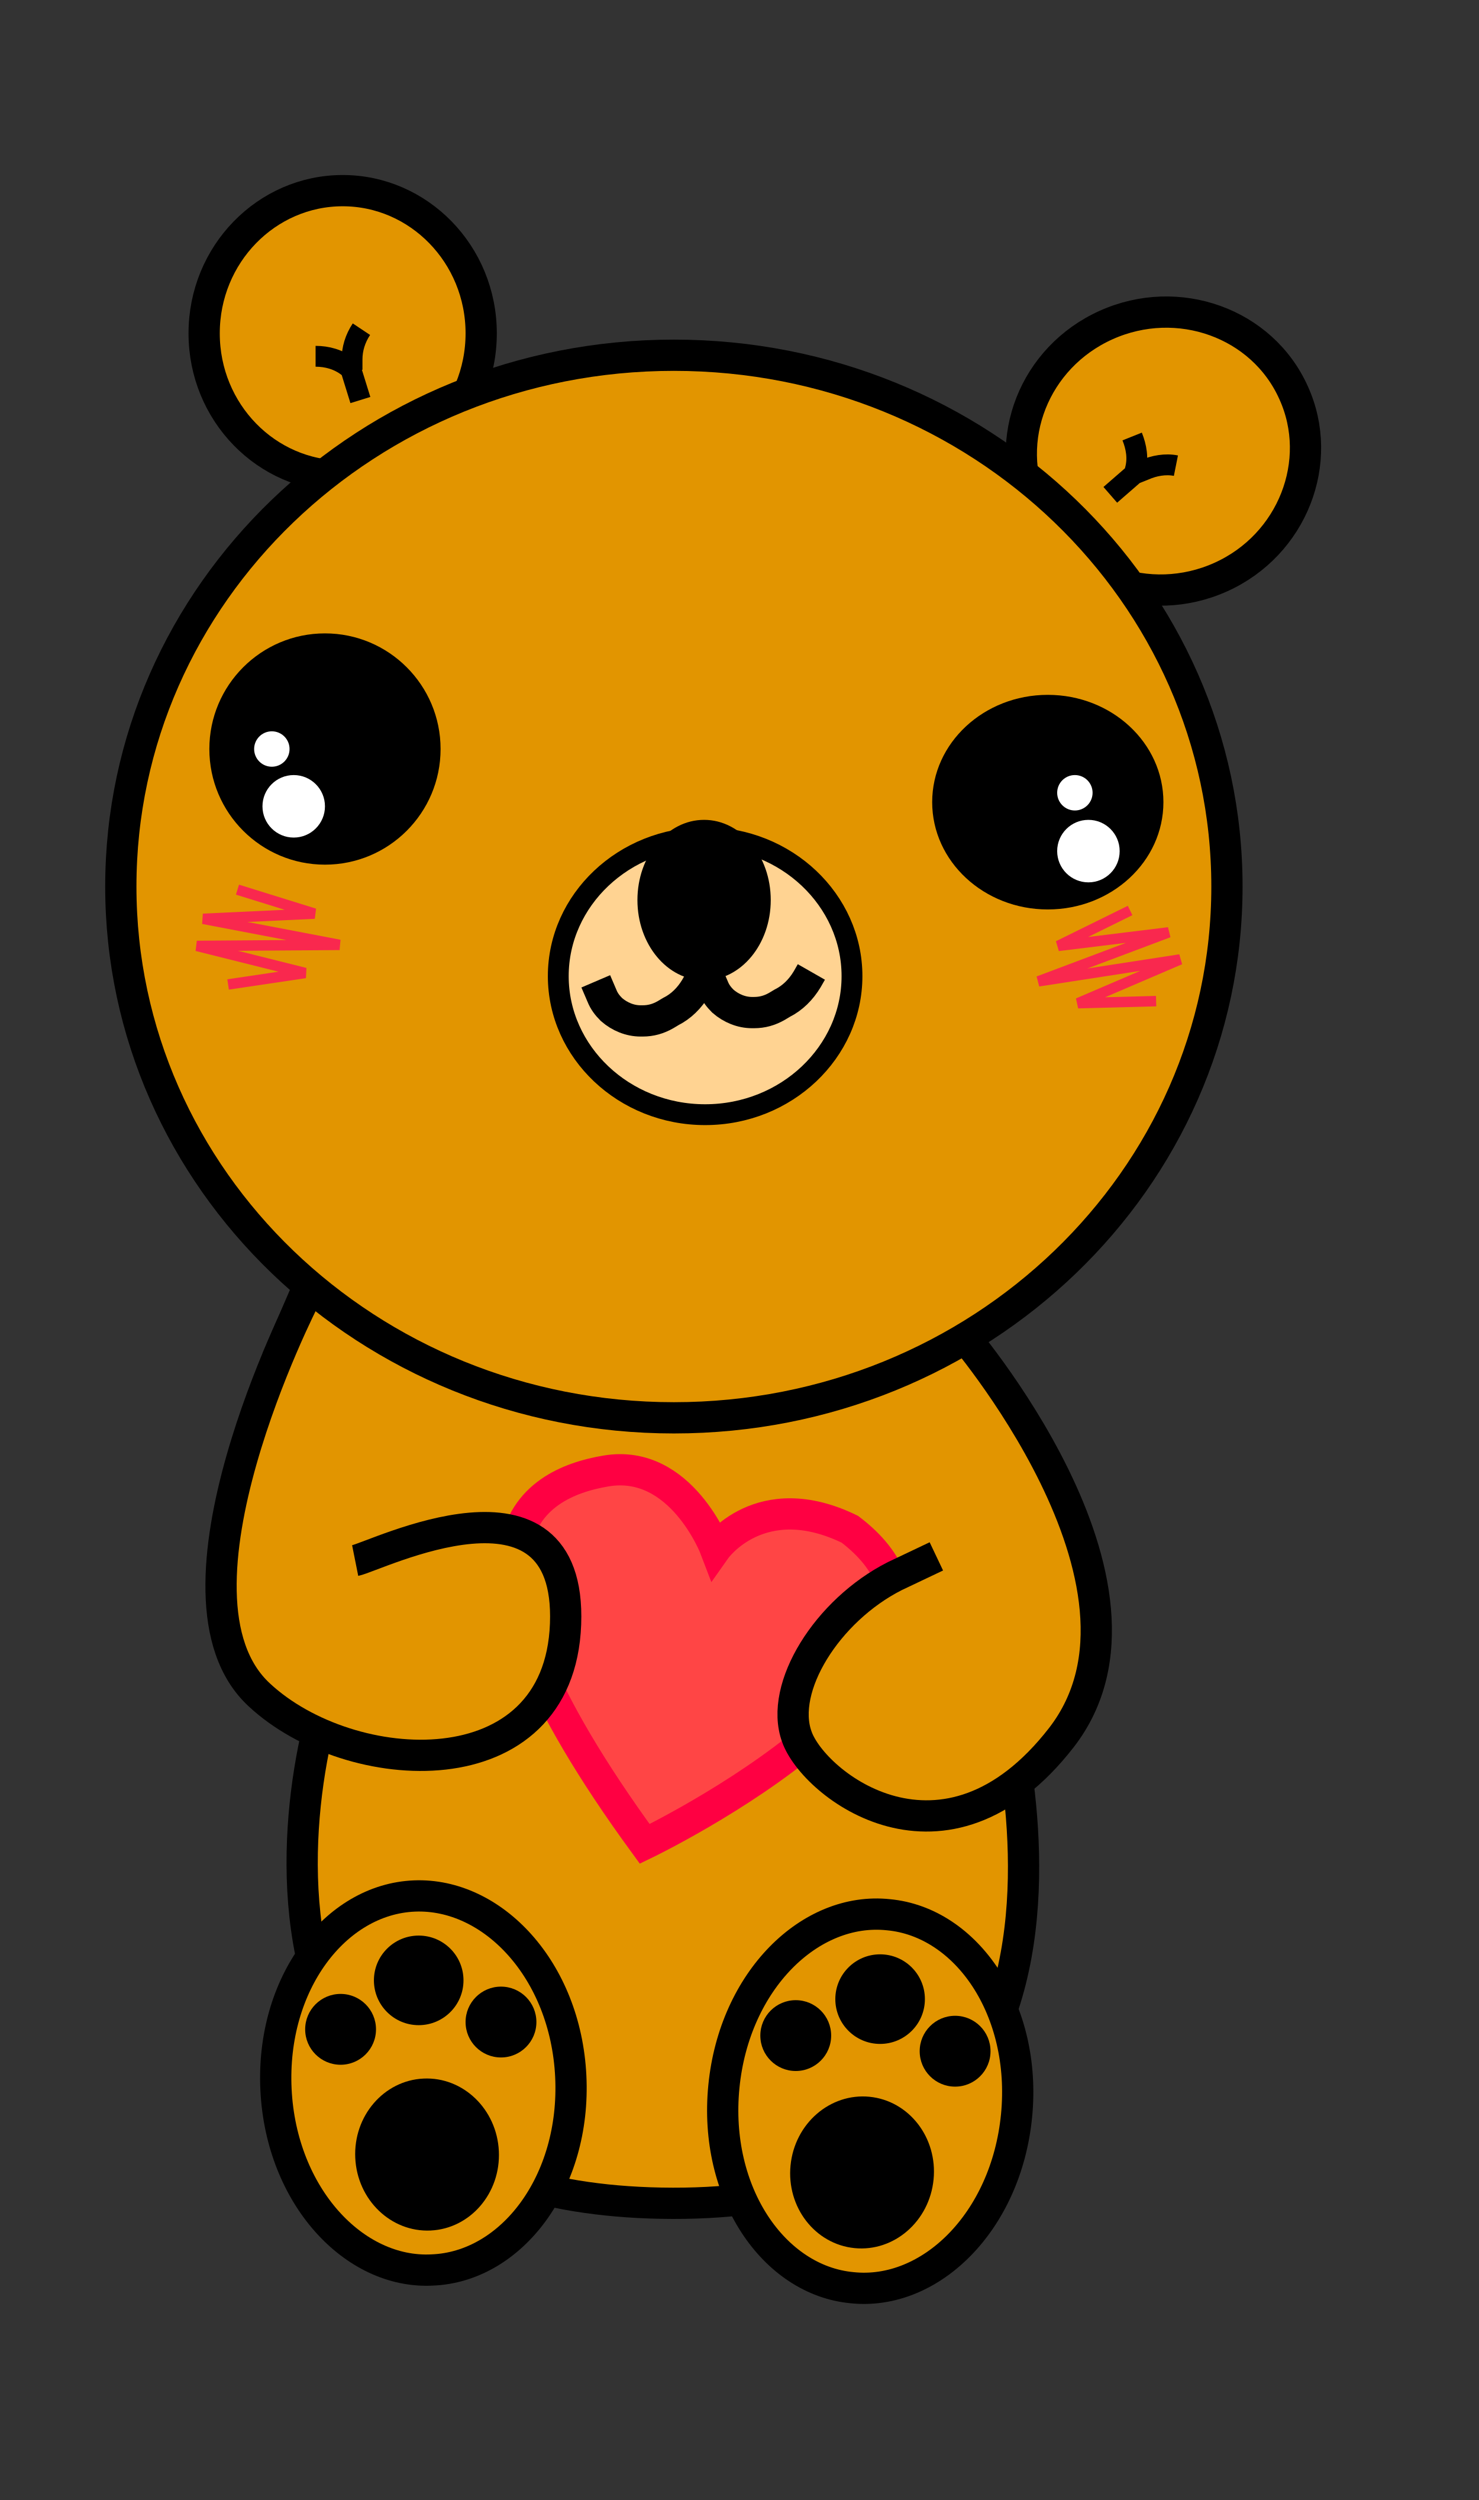 <?xml version="1.0" encoding="utf-8"?>
<!-- Generator: Adobe Illustrator 23.1.1, SVG Export Plug-In . SVG Version: 6.00 Build 0)  -->
<svg version="1.1" xmlns="http://www.w3.org/2000/svg" xmlns:xlink="http://www.w3.org/1999/xlink" x="0px" y="0px"
	 viewBox="0 0 142 240" style="enable-background:new 0 0 142 240;" xml:space="preserve">
<rect x="0" y="0" width="142" height="240" fill="#333333" stroke="none"/>
<style type="text/css">
	.st0{fill:#E29500;stroke:#000000;stroke-width:3;}
	.st1{fill:#FF4545;stroke:#FF0042;stroke-width:3;}
	.st2{fill:none;stroke:#000000;stroke-width:2;}
	.st3{fill:#FFD392;stroke:#000000;stroke-width:2;}
	.st4{fill:none;stroke:#000000;stroke-width:3;}
	.st5{fill:#FFFFFF;}
	.st6{fill:none;stroke:#F9284E;}
</style>
<g id="body-v2">
	<path class="st0" d="M73.7,120.6l10.3,4.1c5.4,2.1,8.9-1.2,9.3,4.5l1.8,29.7c0,0,17.7,52.7-30.5,52.6s-34.8-49.1-30.9-54.2
		L26.8,130l4.1-9.5l26.5-0.7"/>
</g>
<g id="Layer_8">
	<path class="st1" d="M61.9,177c0,0,36.4-17.5,19.7-30.2c-8.6-4.2-12.9,1.9-12.9,1.9s-3.3-8.7-10.5-7.5S40.8,148.1,61.9,177z"/>
</g>
<g id="right-arm-v2">
	<path class="st0" d="M89.9,149.4l-4,1.9c-6.5,3.3-11.1,10.7-9.4,15.4c1.6,4.6,14.2,14.5,25.4,0.1c11.4-14.7-9.9-39.2-9.9-39.2"/>
</g>
<g id="left-arm-v2">
	<path class="st0" d="M29.2,124.7c0,0-14.6,28.5-4.3,38c8.7,8.1,28.8,9.3,29.4-6.8c0.6-16-18.2-6.5-20.2-6.1"/>
</g>
<g id="right-foot">
	<path class="st0" d="M97.6,203.1c-1,10.2-8.3,17.3-15.8,16.5c-7.5-0.7-13.3-9.1-12.3-19.3c1-10.2,8.3-17.3,15.8-16.5
		C92.8,184.5,98.6,192.9,97.6,203.1z"/>
	
		<ellipse transform="matrix(9.878241e-02 -0.995 0.995 9.878241e-02 -132.87 270.327)" cx="82.8" cy="208.5" rx="7.3" ry="6.9"/>
	<circle cx="84.5" cy="191.9" r="4.3"/>
	<circle cx="91.7" cy="196.9" r="3.4"/>
	<circle cx="76.4" cy="195.4" r="3.4"/>
</g>
<g id="left-foot">
	<path class="st0" d="M54.8,199.3c0.5,10.2-5.7,18.3-13.3,18.6c-7.5,0.4-14.5-7.1-15-17.3c-0.5-10.2,5.7-18.3,13.3-18.6
		C47.3,181.7,54.3,189.1,54.8,199.3z"/>
	<ellipse transform="matrix(0.999 -4.693577e-02 4.693577e-02 0.999 -9.663 2.15)" cx="41" cy="206.8" rx="6.9" ry="7.3"/>
	<circle cx="40.2" cy="190.1" r="4.3"/>
	<circle cx="48.1" cy="194.1" r="3.4"/>
	<circle cx="32.7" cy="194.8" r="3.4"/>
</g>
<g id="Layer_1">
	<path class="st0" d="M46.2,32c0,7.6-6,13.7-13.3,13.7S19.6,39.6,19.6,32c0-7.6,6-13.7,13.3-13.7S46.2,24.4,46.2,32z"/>
	<path class="st0" d="M117.2,55.4c-6.9,3.1-15,0.2-18-6.5c-3-6.7,0.1-14.6,7-17.7c6.9-3.1,15-0.2,18,6.5
		C127.2,44.3,124.1,52.3,117.2,55.4z"/>
	<path class="st2" d="M106.6,47.5l2.3-2 M108.9,45.5l1-0.4c0.9-0.4,2-0.6,3-0.4l0,0 M108.9,45.5l0.1-0.4c0.3-1.1,0.1-2.2-0.3-3.2
		l0,0"/>
	<path class="st2" d="M34.6,38.4l-0.9-2.9 M33.8,35.5v-1c0-1,0.3-2,0.9-2.9l0,0 M33.8,35.5l-0.4-0.3c-0.9-0.7-2-1-3.1-1l0,0"/>
	<path class="st0" d="M117.8,85.1c0,28.1-23.7,51-53.1,51s-53.1-22.9-53.1-51c0-28.1,23.7-51,53.1-51S117.8,57,117.8,85.1z"/>
	<path class="st3" d="M81.8,93.7c0,7.3-6.3,13.3-14.1,13.3s-14.1-6-14.1-13.3c0-7.3,6.3-13.3,14.1-13.3S81.8,86.4,81.8,93.7z"/>
	<path class="st4" d="M67.2,94.1l-0.4,0.7c-0.6,1-1.4,1.8-2.4,2.3l-0.5,0.3c-0.7,0.4-1.4,0.6-2.2,0.6h-0.2c-1,0-2-0.4-2.8-1.1l0,0
		c-0.4-0.4-0.7-0.8-0.9-1.3l-0.6-1.4"/>
	<path class="st4" d="M77.9,93.3L77.5,94c-0.6,1-1.4,1.8-2.4,2.3l-0.5,0.3c-0.7,0.4-1.4,0.6-2.2,0.6h-0.2c-1,0-2-0.4-2.8-1.1l0,0
		c-0.4-0.4-0.7-0.8-0.9-1.3l-0.6-1.4"/>
	<circle id="left-eye" cx="31.2" cy="71.9" r="11.1"/>
	<circle class="st5" cx="28.2" cy="77.4" r="3"/>
	<circle class="st5" cx="26.1" cy="71.9" r="1.7"/>
	<ellipse id="right-eye" cx="100.6" cy="77" rx="11.1" ry="10.3"/>
	<circle id="right-eye-white-big" class="st5" cx="104.5" cy="81.7" r="3"/>
	<circle id="right-eye-white-sml" class="st5" cx="103.2" cy="76.1" r="1.7"/>
	<path id="cheek-right" class="st6" d="M111,96.1l-7.5,0.2l9.8-4.2l-13.6,2.1l12.5-4.7l-10.6,1.3l6.9-3.4"/>
	<path id="cheek-left" class="st6" d="M22.8,85.4l7.4,2.3l-10.7,0.5l13.1,2.5l-13.7,0.1l10.4,2.6l-7.4,1.1"/>
	<ellipse cx="67.6" cy="86.4" rx="6.4" ry="7.7"/>
</g>
</svg>
